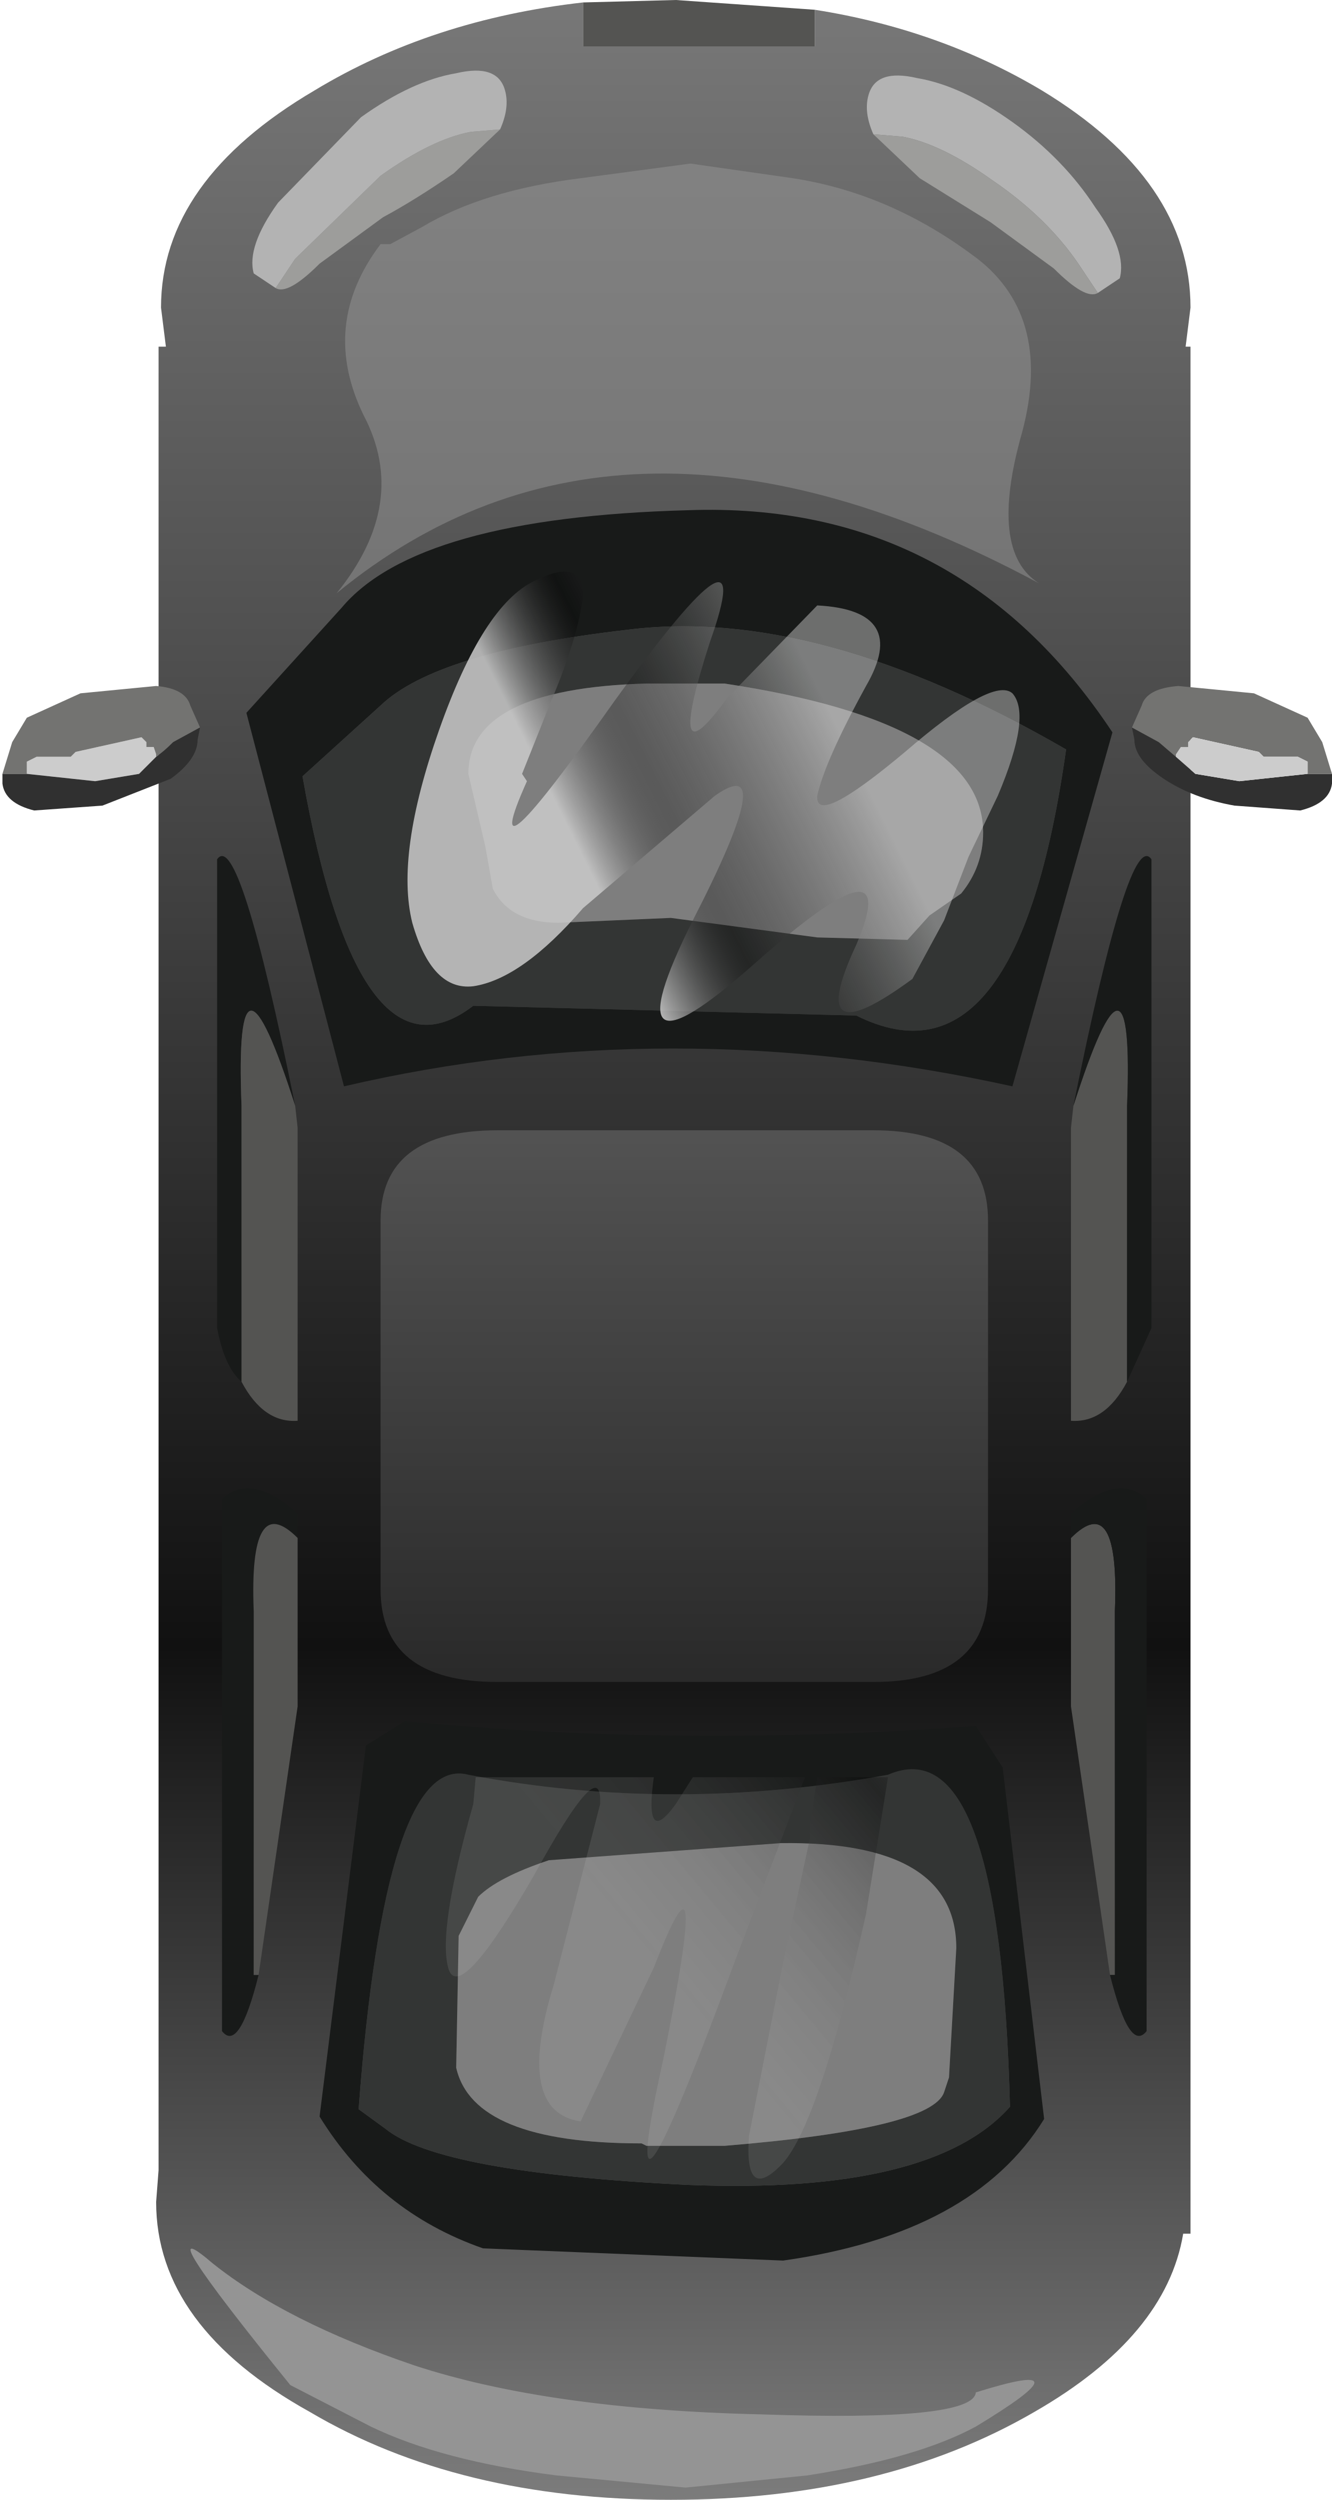 <?xml version="1.0" encoding="UTF-8" standalone="no"?>
<svg xmlns:xlink="http://www.w3.org/1999/xlink" height="51.2px" width="27.3px" xmlns="http://www.w3.org/2000/svg">
  <g transform="matrix(1, 0, 0, 1, 13.7, 25.6)">
    <path d="M3.0 -25.4 Q5.55 -25.0 7.65 -23.75 10.7 -21.9 10.7 -19.3 L10.6 -18.5 10.7 -18.5 10.7 20.15 10.55 20.15 Q10.2 22.25 7.5 23.8 4.4 25.6 0.05 25.6 -4.3 25.6 -7.35 23.8 -10.5 22.05 -10.5 19.5 L-10.45 18.85 -10.45 -18.5 -10.3 -18.5 -10.4 -19.3 Q-10.4 -21.9 -7.25 -23.75 -4.85 -25.2 -1.75 -25.55 L-1.75 -24.65 3.0 -24.65 3.0 -25.4" fill="url(#gradient0)" fill-rule="evenodd" stroke="none"/>
    <path d="M-1.75 -25.55 L0.15 -25.6 3.0 -25.4 3.0 -24.65 -1.75 -24.65 -1.75 -25.55" fill="#545452" fill-rule="evenodd" stroke="none"/>
    <path d="M3.85 -4.8 Q7.15 -3.15 8.15 -10.25 3.05 -13.2 -0.85 -12.7 -4.75 -12.25 -5.9 -11.15 L-7.5 -9.7 Q-6.35 -3.2 -4.0 -5.0 L3.85 -4.8 M7.05 -3.35 Q0.0 -4.9 -6.65 -3.35 L-8.65 -11.0 -6.7 -13.15 Q-5.15 -15.0 0.4 -15.15 5.95 -15.35 9.1 -10.6 L7.05 -3.35" fill="#181a19" fill-rule="evenodd" stroke="none"/>
    <path d="M0.05 -6.8 L3.05 -6.4 4.9 -6.35 5.35 -6.85 6.0 -7.3 Q6.45 -7.85 6.45 -8.55 6.45 -10.8 1.15 -11.6 L-0.45 -11.6 Q-4.1 -11.5 -4.1 -9.75 L-3.75 -8.25 -3.6 -7.4 Q-3.25 -6.7 -2.25 -6.7 L0.05 -6.8 M3.85 -4.8 L-4.0 -5.0 Q-6.35 -3.2 -7.5 -9.7 L-5.9 -11.15 Q-4.75 -12.25 -0.85 -12.7 3.05 -13.2 8.15 -10.25 7.15 -3.15 3.85 -4.8" fill="#333534" fill-rule="evenodd" stroke="none"/>
    <path d="M0.05 -6.8 L-2.25 -6.7 Q-3.25 -6.7 -3.6 -7.4 L-3.75 -8.25 -4.1 -9.75 Q-4.1 -11.5 -0.45 -11.6 L1.15 -11.6 Q6.45 -10.8 6.45 -8.55 6.45 -7.85 6.0 -7.3 L5.35 -6.85 4.9 -6.35 3.05 -6.4 0.05 -6.8" fill="#7e7e7e" fill-rule="evenodd" stroke="none"/>
    <path d="M5.65 -6.75 L5.0 -5.55 Q2.75 -3.9 3.85 -6.25 4.85 -8.6 1.75 -5.85 -1.3 -3.15 0.5 -6.75 2.3 -10.25 0.95 -9.3 L-1.75 -7.0 Q-3.0 -5.55 -4.0 -5.4 -4.85 -5.3 -5.25 -6.7 -5.6 -8.1 -4.7 -10.65 -3.8 -13.2 -2.75 -13.7 -1.75 -14.2 -1.75 -13.4 -1.85 -12.55 -2.4 -11.25 L-3.0 -9.75 -2.9 -9.6 Q-4.0 -7.15 -1.1 -11.25 1.9 -15.4 0.85 -12.45 -0.1 -9.5 1.2 -11.3 L3.05 -13.2 Q4.95 -13.1 4.05 -11.55 3.2 -10.0 3.05 -9.3 3.0 -8.65 4.85 -10.2 6.65 -11.75 7.05 -11.4 7.45 -10.95 6.75 -9.3 L6.15 -8.05 5.65 -6.75" fill="url(#gradient1)" fill-rule="evenodd" stroke="none"/>
    <path d="M6.3 9.75 L6.85 10.6 7.7 17.8 Q6.25 20.15 2.35 20.7 L-3.8 20.45 Q-5.95 19.7 -7.15 17.75 L-6.2 10.15 -5.4 9.65 Q0.25 10.2 6.3 9.75 M7.0 17.55 Q6.8 9.75 4.5 10.75 0.1 11.55 -4.1 10.75 -5.8 10.3 -6.35 17.6 L-5.8 18.0 Q-4.7 18.9 0.4 19.15 5.4 19.35 7.0 17.55" fill="#181a19" fill-rule="evenodd" stroke="none"/>
    <path d="M7.0 17.55 Q5.4 19.35 0.4 19.15 -4.7 18.9 -5.8 18.0 L-6.35 17.6 Q-5.8 10.3 -4.1 10.75 0.1 11.55 4.5 10.75 6.8 9.75 7.0 17.55 M5.65 17.25 L5.75 16.95 5.9 14.3 Q5.9 12.1 2.3 12.15 L-2.45 12.5 Q-3.5 12.85 -3.9 13.25 L-4.3 14.05 -4.35 16.75 Q-4.0 18.3 -0.55 18.3 L-0.45 18.35 1.15 18.35 Q5.4 18.0 5.65 17.25" fill="#333534" fill-rule="evenodd" stroke="none"/>
    <path d="M5.65 17.25 Q5.4 18.0 1.15 18.35 L-0.45 18.35 -0.55 18.3 Q-4.0 18.3 -4.35 16.75 L-4.3 14.05 -3.9 13.25 Q-3.5 12.85 -2.45 12.5 L2.3 12.15 Q5.9 12.1 5.9 14.3 L5.75 16.95 5.65 17.25" fill="#7e7e7e" fill-rule="evenodd" stroke="none"/>
    <path d="M0.5 10.8 L2.8 10.8 1.35 14.6 Q-1.2 21.5 -0.1 16.55 0.9 11.6 -0.3 14.7 L-1.8 17.85 Q-3.15 17.65 -2.35 15.05 L-1.4 11.35 Q-1.35 10.25 -2.75 12.8 -4.25 15.4 -4.5 14.75 -4.75 14.0 -4.0 11.35 L-3.95 10.8 -0.3 10.8 Q-0.5 12.25 0.15 11.35 L0.5 10.8 M3.05 10.8 L4.5 10.8 4.05 13.6 Q3.1 17.85 2.35 18.7 1.55 19.55 1.65 18.15 L2.35 14.6 2.9 12.05 2.9 11.8 3.05 10.8" fill="url(#gradient2)" fill-rule="evenodd" stroke="none"/>
    <path d="M13.6 -9.75 L13.6 -9.55 Q13.55 -9.15 12.95 -9.0 L11.6 -9.1 Q10.75 -9.25 10.15 -9.65 9.55 -10.05 9.55 -10.45 L9.5 -10.7 10.05 -10.4 10.4 -10.1 10.8 -9.75 11.7 -9.6 13.1 -9.75 13.6 -9.75" fill="#303030" fill-rule="evenodd" stroke="none"/>
    <path d="M9.5 -10.7 L9.7 -11.15 Q9.8 -11.5 10.45 -11.55 L12.0 -11.4 13.1 -10.9 13.4 -10.4 13.6 -9.75 13.1 -9.75 13.1 -10.0 12.9 -10.1 12.2 -10.1 12.1 -10.2 10.75 -10.5 10.65 -10.4 10.65 -10.3 10.5 -10.3 10.4 -10.15 10.4 -10.1 10.05 -10.4 9.5 -10.7" fill="#737371" fill-rule="evenodd" stroke="none"/>
    <path d="M10.4 -10.1 L10.4 -10.15 10.5 -10.3 10.65 -10.3 10.65 -10.4 10.75 -10.5 12.1 -10.2 12.2 -10.1 12.9 -10.1 13.1 -10.0 13.1 -9.75 11.7 -9.6 10.8 -9.75 10.4 -10.1" fill="#cccccc" fill-rule="evenodd" stroke="none"/>
    <path d="M-13.15 -9.75 L-13.15 -10.0 -12.95 -10.1 -12.25 -10.1 -12.15 -10.2 -10.8 -10.5 -10.7 -10.4 -10.7 -10.3 -10.55 -10.3 -10.5 -10.15 -10.5 -10.1 -10.85 -9.75 -11.75 -9.6 -13.15 -9.75" fill="#cccccc" fill-rule="evenodd" stroke="none"/>
    <path d="M-10.5 -10.1 L-10.5 -10.15 -10.55 -10.3 -10.7 -10.3 -10.7 -10.4 -10.8 -10.5 -12.15 -10.2 -12.25 -10.1 -12.95 -10.1 -13.15 -10.0 -13.15 -9.75 -13.65 -9.75 -13.45 -10.4 -13.15 -10.9 -12.05 -11.4 -10.5 -11.55 Q-9.9 -11.5 -9.8 -11.15 L-9.6 -10.7 -10.15 -10.4 Q-10.35 -10.2 -10.5 -10.1" fill="#737371" fill-rule="evenodd" stroke="none"/>
    <path d="M-13.15 -9.75 L-11.75 -9.6 -10.85 -9.75 -10.5 -10.1 Q-10.35 -10.2 -10.15 -10.4 L-9.6 -10.7 -9.65 -10.45 Q-9.65 -10.05 -10.2 -9.65 L-11.6 -9.1 -13.0 -9.0 Q-13.6 -9.15 -13.65 -9.55 L-13.65 -9.75 -13.15 -9.75" fill="#303030" fill-rule="evenodd" stroke="none"/>
    <path d="M4.2 -22.85 Q4.0 -23.3 4.1 -23.65 4.25 -24.2 5.1 -24.0 6.0 -23.85 7.05 -23.1 8.1 -22.35 8.75 -21.35 9.4 -20.45 9.25 -19.9 L8.8 -19.6 8.4 -20.2 Q7.75 -21.15 6.65 -21.9 5.6 -22.65 4.8 -22.8 L4.2 -22.85" fill="#b3b3b3" fill-rule="evenodd" stroke="none"/>
    <path d="M4.2 -22.85 L4.8 -22.8 Q5.6 -22.65 6.65 -21.9 7.75 -21.15 8.4 -20.2 L8.8 -19.6 Q8.55 -19.45 7.9 -20.1 L6.6 -21.05 5.15 -21.95 4.2 -22.85" fill="#9d9d9b" fill-rule="evenodd" stroke="none"/>
    <path d="M-3.45 -22.95 L-4.4 -22.05 Q-5.2 -21.5 -5.85 -21.15 L-7.15 -20.2 Q-7.8 -19.55 -8.05 -19.7 L-7.65 -20.3 -5.9 -22.0 Q-4.85 -22.75 -4.05 -22.9 L-3.45 -22.95" fill="#9d9d9b" fill-rule="evenodd" stroke="none"/>
    <path d="M-3.45 -22.95 L-4.05 -22.9 Q-4.85 -22.75 -5.9 -22.0 L-7.65 -20.3 -8.05 -19.7 -8.5 -20.0 Q-8.65 -20.55 -8.0 -21.45 L-6.3 -23.2 Q-5.25 -23.95 -4.35 -24.1 -3.5 -24.3 -3.35 -23.75 -3.25 -23.4 -3.45 -22.95" fill="#b3b3b3" fill-rule="evenodd" stroke="none"/>
    <path d="M8.3 -2.95 Q9.55 -6.85 9.4 -2.95 L9.4 2.7 Q8.95 3.55 8.25 3.5 L8.25 -2.5 8.3 -2.95" fill="#545452" fill-rule="evenodd" stroke="none"/>
    <path d="M8.3 -2.95 Q9.45 -8.65 9.9 -8.0 L9.9 1.6 9.4 2.7 9.4 -2.95 Q9.55 -6.85 8.3 -2.95" fill="#181a19" fill-rule="evenodd" stroke="none"/>
    <path d="M8.25 5.9 Q9.25 4.9 9.15 7.4 L9.15 14.85 9.05 14.85 8.25 9.35 8.25 5.9" fill="#545452" fill-rule="evenodd" stroke="none"/>
    <path d="M9.05 14.85 L9.15 14.85 9.15 7.4 Q9.25 4.9 8.25 5.9 L8.25 5.4 Q9.2 4.55 9.8 5.1 L9.8 16.0 Q9.45 16.45 9.05 14.85" fill="#181a19" fill-rule="evenodd" stroke="none"/>
    <path d="M-8.75 2.7 Q-9.1 2.4 -9.25 1.6 L-9.25 -8.0 Q-8.8 -8.65 -7.65 -2.95 -8.9 -6.85 -8.75 -2.95 L-8.75 2.7" fill="#181a19" fill-rule="evenodd" stroke="none"/>
    <path d="M-7.65 -2.95 L-7.6 -2.5 -7.6 3.5 Q-8.3 3.55 -8.75 2.7 L-8.75 -2.95 Q-8.9 -6.85 -7.65 -2.95" fill="#545452" fill-rule="evenodd" stroke="none"/>
    <path d="M-7.6 5.9 Q-8.6 4.9 -8.5 7.4 L-8.5 14.85 -8.4 14.85 Q-8.8 16.45 -9.15 16.0 L-9.15 5.1 Q-8.55 4.55 -7.6 5.4 L-7.6 5.9" fill="#181a19" fill-rule="evenodd" stroke="none"/>
    <path d="M-8.4 14.85 L-8.5 14.85 -8.5 7.4 Q-8.6 4.9 -7.6 5.9 L-7.6 9.35 -8.4 14.85" fill="#545452" fill-rule="evenodd" stroke="none"/>
    <path d="M0.35 25.35 L-2.3 25.1 Q-4.65 24.8 -6.1 24.1 L-7.75 23.25 Q-10.75 19.55 -9.35 20.75 -7.85 21.95 -5.2 22.85 -2.45 23.75 1.9 23.85 6.25 24.0 6.3 23.4 8.7 22.65 6.3 24.1 5.1 24.75 2.85 25.1 L0.35 25.35" fill="#949494" fill-rule="evenodd" stroke="none"/>
    <path d="M4.2 -2.45 Q6.55 -2.45 6.55 -0.6 L6.55 6.95 Q6.55 8.85 4.2 8.85 L-3.5 8.85 Q-5.9 8.85 -5.9 6.95 L-5.9 -0.6 Q-5.9 -2.45 -3.5 -2.45 L4.2 -2.45" fill="url(#gradient3)" fill-rule="evenodd" stroke="none"/>
    <path d="M2.55 -21.95 Q4.5 -21.65 6.2 -20.4 7.9 -19.2 7.25 -16.75 6.55 -14.3 7.6 -13.65 -0.95 -18.25 -6.8 -13.45 -5.3 -15.3 -6.25 -17.1 -7.15 -18.95 -5.9 -20.6 L-5.7 -20.6 -5.05 -20.95 Q-3.8 -21.7 -1.8 -21.95 L0.45 -22.25 2.55 -21.95" fill="#949494" fill-opacity="0.514" fill-rule="evenodd" stroke="none"/>
  </g>
  <defs>
    <linearGradient gradientTransform="matrix(0.0, 0.031, -0.031, 0.0, 0.1, 0.05)" gradientUnits="userSpaceOnUse" id="gradient0" spreadMethod="pad" x1="-819.2" x2="819.2">
      <stop offset="0.0" stop-color="#777777"/>
      <stop offset="0.659" stop-color="#111111"/>
      <stop offset="1.0" stop-color="#7b7b7b"/>
    </linearGradient>
    <linearGradient gradientTransform="matrix(-0.003, 0.002, -0.004, -0.008, 1.5, -8.1)" gradientUnits="userSpaceOnUse" id="gradient1" spreadMethod="pad" x1="-819.2" x2="819.2">
      <stop offset="0.0" stop-color="#dddddd" stop-opacity="0.431"/>
      <stop offset="0.651" stop-color="#000000" stop-opacity="0.282"/>
      <stop offset="1.0" stop-color="#cccccc" stop-opacity="0.843"/>
    </linearGradient>
    <linearGradient gradientTransform="matrix(0.002, -0.006, 0.005, 0.006, 0.4, 8.5)" gradientUnits="userSpaceOnUse" id="gradient2" spreadMethod="pad" x1="-819.2" x2="819.2">
      <stop offset="0.0" stop-color="#dddddd" stop-opacity="0.114"/>
      <stop offset="0.651" stop-color="#000000" stop-opacity="0.282"/>
      <stop offset="1.0" stop-color="#cccccc" stop-opacity="0.843"/>
    </linearGradient>
    <linearGradient gradientTransform="matrix(0.0, 0.026, -0.007, 0.0, -0.7, 8.8)" gradientUnits="userSpaceOnUse" id="gradient3" spreadMethod="pad" x1="-819.2" x2="819.2">
      <stop offset="0.0" stop-color="#777777"/>
      <stop offset="0.659" stop-color="#111111"/>
      <stop offset="1.0" stop-color="#7b7b7b"/>
    </linearGradient>
  </defs>
</svg>
